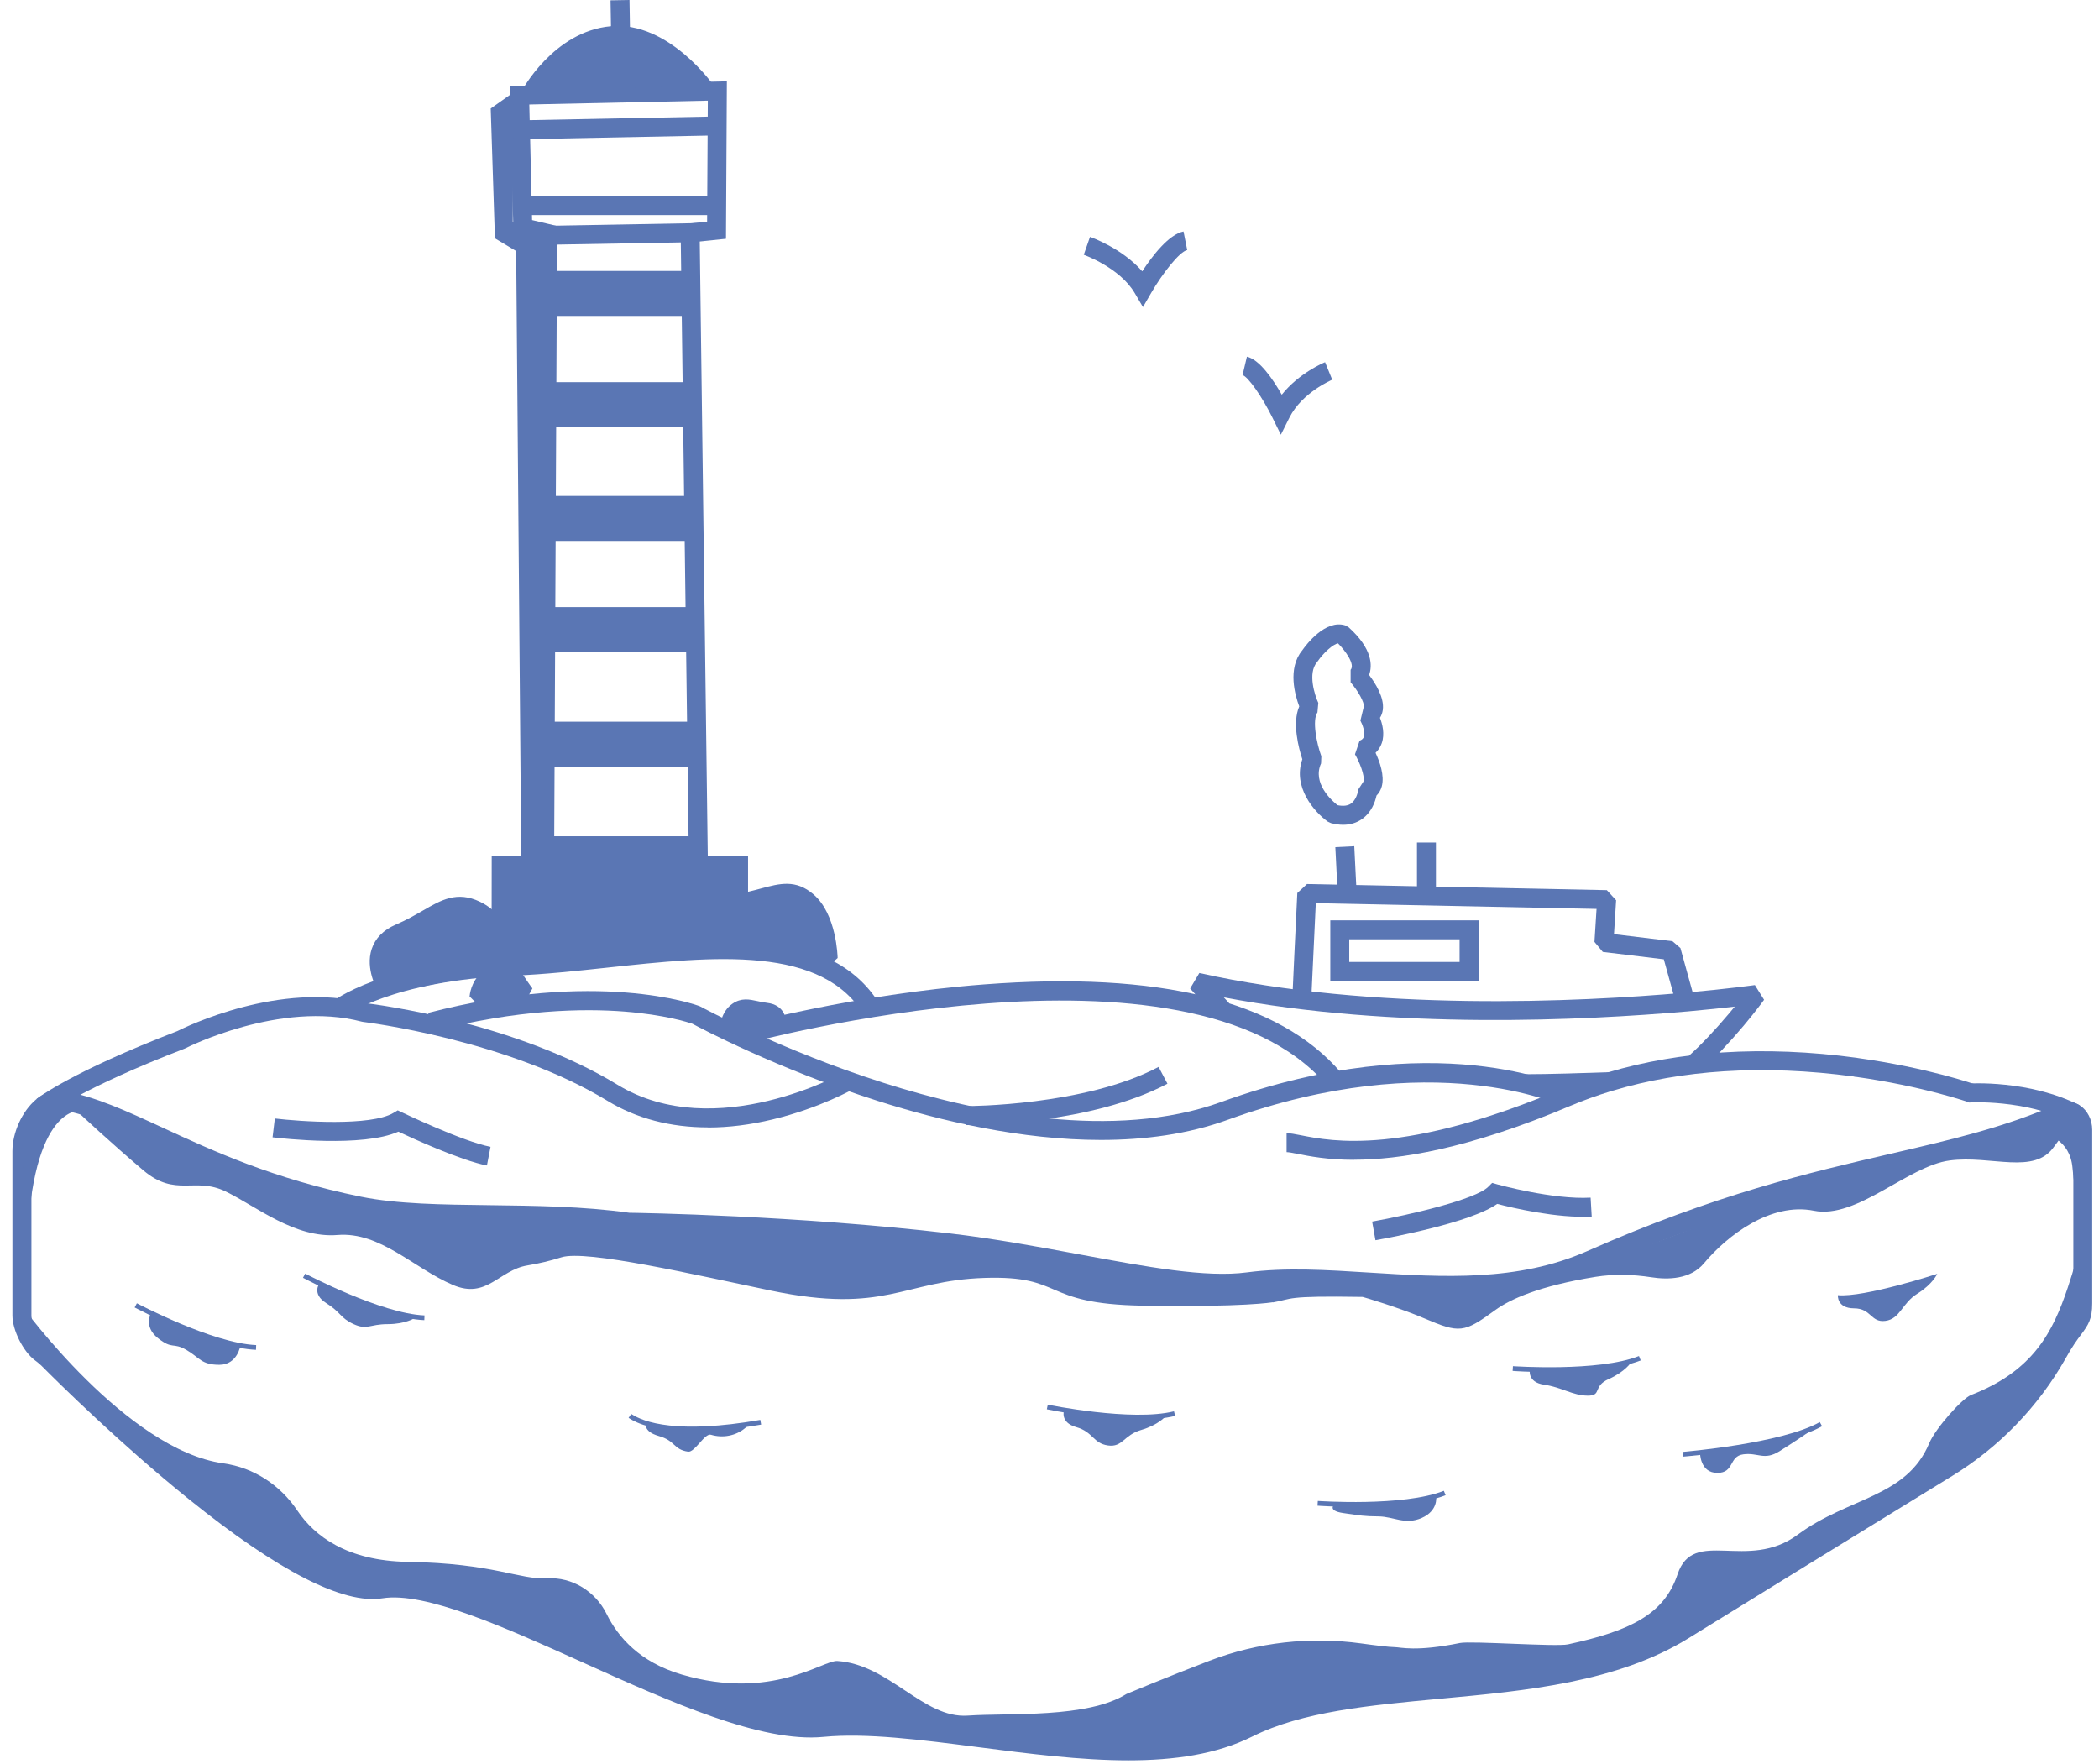 <svg width="169" height="142" viewBox="0 0 169 142" fill="none" xmlns="http://www.w3.org/2000/svg">
<path d="M90.852 141.733C86.983 141.733 82.835 141.199 78.76 140.672C74.123 140.073 69.747 139.512 66.305 139.844C61.306 140.329 53.991 137.036 46.92 133.849C40.681 131.041 34.229 128.133 30.787 128.687C27.642 129.19 22.392 126.5 15.184 120.689C9.681 116.251 4.72 111.351 3.331 109.954C3.19 109.813 3.015 109.68 2.832 109.539L2.79 109.508C1.855 108.798 1 107.081 1 105.913V92.692C1 91.184 1.778 89.475 2.893 88.532C3.58 87.952 4.331 87.712 5.068 87.834C7.628 88.265 10.173 89.444 13.123 90.806C17.088 92.638 22.022 94.92 29.058 96.351C31.989 96.946 35.591 96.988 39.407 97.034C43.093 97.08 46.905 97.122 50.675 97.644C51.56 97.656 64.084 97.858 76.478 99.308C80.065 99.728 83.549 100.373 86.918 100.999C92.375 102.01 97.084 102.884 100.392 102.445C103.487 102.033 106.803 102.243 110.309 102.464C116.151 102.83 122.192 103.212 127.805 100.728C138.119 96.164 145.637 94.42 152.272 92.882C157.176 91.745 161.411 90.764 165.758 88.853C166.319 88.605 166.937 88.662 167.456 88.998C168.07 89.398 168.452 90.154 168.452 90.963V104.94C168.452 106.2 168.146 106.661 167.566 107.44C167.253 107.856 166.83 108.424 166.28 109.428C164.098 113.27 160.961 116.514 157.206 118.819C150.964 122.65 142.21 128.03 135.952 131.9C130.205 135.448 122.947 136.124 115.926 136.776C110.229 137.307 104.853 137.806 100.831 139.814C97.954 141.252 94.523 141.733 90.841 141.733H90.852ZM68.545 138.219C71.658 138.219 75.226 138.677 78.954 139.157C86.685 140.153 94.68 141.184 100.159 138.444C104.433 136.307 109.954 135.796 115.797 135.25C122.638 134.613 129.717 133.956 135.158 130.595C141.42 126.725 150.174 121.345 156.416 117.514C159.95 115.342 162.903 112.29 164.956 108.68C165.552 107.592 166.017 106.97 166.353 106.52C166.822 105.894 166.933 105.746 166.933 104.937V90.959C166.933 90.597 166.769 90.364 166.628 90.272C166.517 90.2 166.437 90.219 166.38 90.246C161.904 92.215 157.603 93.21 152.623 94.367C146.056 95.889 138.612 97.614 128.431 102.121C122.474 104.757 116.243 104.364 110.222 103.983C106.791 103.765 103.548 103.563 100.602 103.956C97.049 104.429 92.23 103.536 86.647 102.498C83.301 101.876 79.843 101.235 76.306 100.823C63.592 99.339 50.74 99.171 50.61 99.171L50.515 99.163C46.825 98.648 43.043 98.602 39.391 98.56C35.503 98.514 31.828 98.469 28.757 97.847C21.545 96.382 16.519 94.058 12.486 92.192C9.635 90.875 7.174 89.738 4.816 89.337C4.461 89.276 4.11 89.498 3.881 89.696C3.11 90.349 2.53 91.635 2.53 92.688V105.91C2.53 106.6 3.164 107.867 3.717 108.291L3.759 108.321C3.976 108.485 4.202 108.657 4.419 108.875C11.589 116.079 25.154 128.038 30.55 127.175C34.442 126.554 40.811 129.419 47.554 132.453C54.445 135.555 61.569 138.764 66.167 138.322C66.927 138.249 67.724 138.215 68.552 138.215L68.545 138.219Z" fill="#5A76B4"/>
<path d="M57.01 90.772C53.991 90.772 51.255 90.059 48.928 88.643C40.781 83.682 29.348 82.293 29.234 82.278L29.131 82.259C22.564 80.531 15.008 84.358 14.936 84.396L14.859 84.43C6.568 87.624 3.919 89.662 3.893 89.681L2.946 88.483C3.057 88.395 5.732 86.311 14.276 83.018C14.951 82.679 22.533 78.97 29.47 80.771C30.443 80.889 41.502 82.332 49.725 87.342C57.616 92.146 67.984 86.342 68.087 86.285L68.846 87.609C68.732 87.674 66.019 89.212 62.222 90.127C60.417 90.562 58.673 90.78 57.013 90.78L57.01 90.772Z" fill="#5A76B4"/>
<path d="M166.738 90.345C163.045 88.49 158.561 88.761 158.515 88.765L158.412 87.243C158.611 87.231 163.35 86.933 167.425 88.983L166.738 90.345Z" fill="#5A76B4"/>
<path d="M110.874 136.521C112.668 137.055 130.247 133.933 132.51 133.151C134.773 132.369 156.676 119.139 159.744 116.068C162.812 112.996 167.696 106.291 167.696 106.291C167.696 106.291 167.696 99.255 167.082 101.708C166.952 102.227 166.738 102.91 166.486 103.666C165.296 107.2 163.739 110.37 158.698 112.317C157.977 112.595 155.829 115.011 155.333 116.197C153.505 120.582 148.811 120.547 144.751 123.558C140.691 126.569 136.341 122.925 135.067 126.756C133.994 129.976 131.255 131.312 126.241 132.396C125.29 132.602 118.437 132.102 117.544 132.285C113.988 133.01 112.771 132.621 112.267 132.617C111.855 132.613 110.805 132.487 109.592 132.319C105.471 131.755 101.273 132.224 97.389 133.712C94.012 135.006 90.7 136.387 90.7 136.387C87.532 138.368 81.263 137.898 77.916 138.131C74.349 138.383 71.613 134.01 67.423 133.735C66.24 133.659 62.157 136.963 54.884 134.823C51.526 133.834 49.763 131.823 48.84 129.946C47.95 128.137 46.077 126.966 44.066 127.076C41.799 127.202 39.811 125.871 32.813 125.752C27.913 125.668 25.315 123.665 23.933 121.612C22.564 119.571 20.423 118.159 17.988 117.823C10.177 116.743 1.763 105.139 1.763 105.139V107.028C1.763 107.028 19.534 123.047 22.915 125.817C26.295 128.587 32.012 127.862 34.114 128.13C36.217 128.397 61.272 139.924 64.71 139.112C68.152 138.299 93.058 141.355 94.554 141.226C96.049 141.096 99.003 139.348 99.003 139.348L110.874 136.524V136.521Z" fill="#5A76B4"/>
<path d="M102.475 104.864C104.135 104.582 103.345 104.318 109.71 104.422C109.752 104.422 112.66 105.284 114.659 106.139C117.536 107.367 117.857 107.322 120.387 105.482C121.619 104.586 123.966 103.532 128.442 102.807C129.938 102.567 131.46 102.605 132.96 102.838C134.288 103.044 136.108 103.017 137.199 101.708C139.073 99.465 142.587 96.786 146.041 97.481C149.498 98.179 153.612 93.878 156.973 93.436C160.335 92.993 163.788 94.634 165.387 92.314C165.387 92.314 167.673 89.429 166.07 89.543C164.468 89.658 154.886 93.275 148.082 94.79C141.282 96.301 124.626 104.559 117.636 104.044C110.645 103.532 101.838 103.151 101.838 103.151C96.854 103.49 75.085 100.922 72.643 99.656C70.201 98.389 44.05 98.057 44.05 98.057C39.418 97.965 29.657 98.274 24.677 96.252C19.698 94.229 6.35 89.07 6.35 89.07V89.608C6.35 89.608 8.929 92.02 11.535 94.225C14.142 96.435 15.683 94.722 18.171 95.931C20.659 97.145 23.742 99.713 27.177 99.434C30.615 99.156 33.305 102.105 36.464 103.456C39.2 104.628 40.162 102.262 42.467 101.884C43.394 101.731 44.31 101.514 45.203 101.231C47.195 100.602 55.983 102.643 62.065 103.91C71.33 105.841 72.704 103.105 79.255 102.891C85.807 102.678 83.72 104.986 91.981 105.124C100.243 105.261 102.467 104.849 102.467 104.849L102.475 104.864Z" fill="#5A76B4"/>
<path d="M164.689 91.322C164.689 91.322 166.666 91.711 166.864 94.023C167.303 99.072 167.448 89.181 167.448 89.181L164.689 91.322Z" fill="#5A76B4"/>
<path d="M6.353 89.441C6.353 89.441 2.263 89.12 2.164 101.712L1.755 91.654C1.755 91.654 3.32 87.765 5.365 87.868C7.41 87.968 6.35 89.441 6.35 89.441H6.353Z" fill="#5A76B4"/>
<path d="M20.61 108.68C17.015 108.531 11.093 105.402 10.841 105.269L11.021 104.933C11.082 104.963 17.118 108.154 20.625 108.299L20.61 108.68Z" fill="#5A76B4"/>
<path d="M12.165 105.715C12.165 105.715 11.521 106.791 12.715 107.737C13.909 108.684 13.906 108.054 15.001 108.684C16.092 109.317 16.199 109.886 17.66 109.886C19.122 109.886 19.358 108.333 19.358 108.333C19.358 108.333 13.837 106.791 12.165 105.715Z" fill="#5A76B4"/>
<path d="M34.164 106.291C30.569 106.143 24.647 103.014 24.395 102.88L24.574 102.544C24.635 102.575 30.672 105.765 34.179 105.91L34.164 106.291Z" fill="#5A76B4"/>
<path d="M25.719 103.33C25.719 103.33 25.074 104.174 26.268 104.921C27.459 105.666 27.383 106.112 28.474 106.612C29.565 107.108 29.752 106.612 31.214 106.612C32.675 106.612 33.419 106.104 33.419 106.104C33.419 106.104 27.405 104.624 25.719 103.334V103.33Z" fill="#5A76B4"/>
<path d="M55.739 115.243C52.801 115.243 51.316 114.633 50.61 114.16L50.824 113.843C51.835 114.518 54.529 115.484 61.218 114.324L61.283 114.701C59.02 115.094 57.2 115.243 55.739 115.243Z" fill="#5A76B4"/>
<path d="M52.026 114.526C52.026 114.526 51.694 115.239 53.045 115.621C54.399 116.003 54.212 116.709 55.399 116.88C55.945 116.96 56.735 115.369 57.238 115.518C58.196 115.804 59.245 115.613 60.009 114.969C60.165 114.835 60.241 114.747 60.241 114.747C60.241 114.747 54.006 115.293 52.026 114.526Z" fill="#5A76B4"/>
<path d="M91.665 114.293C88.307 114.293 84.495 113.515 84.285 113.469L84.362 113.095C84.43 113.11 91.116 114.476 94.523 113.633L94.615 114.003C93.768 114.213 92.737 114.293 91.665 114.293Z" fill="#5A76B4"/>
<path d="M85.681 113.53C85.681 113.53 85.3 114.522 86.654 114.904C88.009 115.285 88.013 116.213 89.203 116.38C90.39 116.552 90.474 115.545 91.874 115.136C93.279 114.728 93.851 114.03 93.851 114.03C93.851 114.03 87.666 114.297 85.681 113.53Z" fill="#5A76B4"/>
<path d="M124.779 110.474C123.138 110.474 121.906 110.39 121.788 110.378L121.814 109.997C121.883 110 128.694 110.47 131.961 109.18L132.102 109.535C130.152 110.302 127.073 110.47 124.783 110.47L124.779 110.474Z" fill="#5A76B4"/>
<path d="M123.18 110.256C123.18 110.256 122.932 111.29 124.325 111.489C125.718 111.687 126.622 112.359 127.82 112.37C129.022 112.382 128.194 111.622 129.53 111.031C130.865 110.439 131.342 109.672 131.342 109.672C131.342 109.672 125.245 110.756 123.18 110.26V110.256Z" fill="#5A76B4"/>
<path d="M109.069 121.326C107.428 121.326 106.196 121.242 106.078 121.23L106.104 120.849C106.173 120.853 112.981 121.322 116.251 120.032L116.392 120.387C114.442 121.154 111.363 121.322 109.073 121.322L109.069 121.326Z" fill="#5A76B4"/>
<path d="M107.467 121.108C107.467 121.108 106.78 121.627 108.169 121.826C109.558 122.024 109.802 122.081 111 122.093C112.202 122.104 113.141 122.806 114.476 122.215C115.812 121.624 115.629 120.521 115.629 120.521C115.629 120.521 109.531 121.604 107.467 121.108Z" fill="#5A76B4"/>
<path d="M135.521 117.281L135.49 116.899C135.57 116.892 143.462 116.232 146.518 114.499L146.705 114.831C143.576 116.602 135.845 117.254 135.521 117.281Z" fill="#5A76B4"/>
<path d="M136.879 116.964C136.879 116.964 136.86 118.586 138.264 118.59C139.668 118.594 139.176 117.247 140.367 117.094C141.557 116.937 142.034 117.621 143.274 116.846C144.514 116.075 145.972 115.068 145.972 115.068C145.972 115.068 138.993 117.17 136.879 116.968V116.964Z" fill="#5A76B4"/>
<path d="M147.976 104.28C147.976 104.28 147.876 105.337 149.281 105.341C150.685 105.345 150.612 106.505 151.803 106.349C152.994 106.192 153.131 104.933 154.371 104.162C155.611 103.391 155.978 102.563 155.978 102.563C155.978 102.563 150.09 104.483 147.976 104.28Z" fill="#5A76B4"/>
<path d="M27.616 81.908L26.654 80.721C26.818 80.587 30.802 77.439 41.391 77.023C43.707 76.932 46.142 76.668 48.725 76.394C57.776 75.417 67.141 74.41 70.995 81.137L69.671 81.896C66.313 76.035 57.452 76.989 48.889 77.909C46.398 78.176 43.818 78.454 41.452 78.546C31.451 78.939 27.654 81.873 27.616 81.904V81.908Z" fill="#5A76B4"/>
<path d="M44.577 77.245L43.051 77.237L43.329 18.194L56.322 17.962L57.086 76.589L55.559 76.608L54.815 19.518L44.848 19.694L44.577 77.245Z" fill="#5A76B4"/>
<path d="M44.528 19.686L41.345 18.939L41.051 6.922L58.524 6.548L58.452 19.225L55.632 19.515L55.475 17.996L56.933 17.847L56.99 8.105L42.616 8.414L42.841 17.721L44.879 18.202L44.528 19.686Z" fill="#5A76B4"/>
<path d="M55.91 67.331H43.677V70.953H55.91V67.331Z" fill="#5A76B4"/>
<path d="M60.23 76.253L39.579 77.554L39.59 68.938H60.23V76.253Z" fill="#5A76B4"/>
<path d="M43.68 61.73H55.914V58.108H43.68V61.73Z" fill="#5A76B4"/>
<path d="M43.68 52.503H55.914V48.882H43.68V52.503Z" fill="#5A76B4"/>
<path d="M43.68 43.551H55.914V39.929H43.68V43.551Z" fill="#5A76B4"/>
<path d="M43.68 34.393H55.914V30.771H43.68V34.393Z" fill="#5A76B4"/>
<path d="M43.68 25.437H55.914V21.816H43.68V25.437Z" fill="#5A76B4"/>
<path d="M41.99 7.35C41.99 7.35 44.543 2.519 49.19 2.11C53.838 1.702 57.436 6.85 57.436 6.85" fill="#5A76B4"/>
<path d="M50.683 2.55921e-05L49.157 0.026L49.202 2.67L50.728 2.644L50.683 2.55921e-05Z" fill="#5A76B4"/>
<path d="M58.014 9.371L41.976 9.687L42.006 11.213L58.044 10.897L58.014 9.371Z" fill="#5A76B4"/>
<path d="M58.123 15.79H41.765V17.317H58.123V15.79Z" fill="#5A76B4"/>
<path d="M109.016 93.382C106.89 93.382 105.429 93.092 104.456 92.901C104.078 92.825 103.753 92.764 103.589 92.764V91.238C103.898 91.238 104.257 91.31 104.749 91.406C107.23 91.898 113.034 93.046 125.798 87.655C126.923 87.178 128.129 86.743 129.385 86.365L129.499 86.331C132.376 85.476 135.475 84.942 138.711 84.736C142.137 84.518 145.774 84.663 149.513 85.171L149.586 85.186C155.188 85.964 158.954 87.281 159.114 87.338L158.607 88.776C158.568 88.765 154.825 87.452 149.391 86.697H149.33L149.254 86.674C145.636 86.186 142.126 86.044 138.814 86.254C135.654 86.453 132.632 86.979 129.839 87.819L129.728 87.849C128.564 88.204 127.446 88.609 126.401 89.051C118.113 92.554 112.614 93.375 109.019 93.375L109.016 93.382Z" fill="#5A76B4"/>
<path d="M88.639 91.783C82.236 91.783 75.738 90.253 70.659 88.635C62.615 86.071 56.391 82.774 55.739 82.423C55.434 82.32 53.529 81.702 50.29 81.446C47.027 81.19 41.697 81.255 34.851 83.03L34.469 81.553C48.077 78.023 55.991 80.885 56.319 81.007L56.418 81.053C56.483 81.087 62.821 84.537 71.151 87.189C78.779 89.616 89.685 91.852 98.324 88.727C115.56 82.492 126.004 87.452 126.439 87.666L125.768 89.036C125.665 88.986 115.427 84.163 98.843 90.162C95.638 91.322 92.154 91.783 88.639 91.783Z" fill="#5A76B4"/>
<path d="M92.028 24.727L91.364 23.598C90.158 21.548 87.288 20.522 87.258 20.514L87.761 19.072C87.88 19.114 90.333 19.984 91.967 21.846C92.772 20.613 94.1 18.873 95.29 18.637L95.588 20.133C94.974 20.255 93.588 22.022 92.68 23.594L92.024 24.727H92.028Z" fill="#5A76B4"/>
<path d="M137.016 86.124L135.998 84.991C136.967 84.121 138.054 82.972 139.237 81.572C139.394 81.385 139.539 81.21 139.672 81.046C138.718 81.156 137.425 81.293 135.864 81.435C135.864 81.435 135.83 81.435 135.803 81.439C127.572 82.16 112.202 82.915 98.534 80.301C98.667 80.446 98.808 80.599 98.957 80.759L97.839 81.801C97.312 81.236 96.858 80.74 96.511 80.359C96.076 79.874 95.824 79.588 95.824 79.588L96.564 78.34C110.573 81.473 127.061 80.679 135.643 79.927C135.643 79.927 135.673 79.927 135.7 79.924C139.153 79.615 141.271 79.313 141.294 79.313L142.034 80.496C141.939 80.637 141.313 81.477 140.405 82.564C139.176 84.018 138.039 85.216 137.016 86.132V86.124Z" fill="#5A76B4"/>
<path d="M122.749 88.017V86.491C124.794 86.487 127.63 86.395 129.587 86.326L129.618 87.09V87.853C127.675 87.921 124.821 88.013 122.749 88.017Z" fill="#5A76B4"/>
<path d="M134.975 80.904L133.96 77.237L129.049 76.642L128.377 75.837L128.545 73.181L105.94 72.719C105.795 75.742 105.604 79.71 105.601 79.912L104.074 79.901C104.074 79.737 104.338 74.253 104.452 71.903L105.23 71.178L129.373 71.67L130.121 72.483L129.95 75.211L134.655 75.78L135.299 76.333L136.448 80.492L134.975 80.901V80.904Z" fill="#5A76B4"/>
<path d="M115.614 67.835H114.087V71.395H115.614V67.835Z" fill="#5A76B4"/>
<path d="M109.039 68.132L107.514 68.208L107.678 71.493L109.203 71.417L109.039 68.132Z" fill="#5A76B4"/>
<path d="M108.142 66.408C107.833 66.408 107.505 66.362 107.161 66.274L106.909 66.156C105.822 65.381 104.063 63.374 104.857 61.134C104.578 60.291 104.017 58.234 104.608 56.876C104.28 56.01 103.639 53.827 104.845 52.369C105.189 51.877 106.722 49.858 108.31 50.351L108.596 50.515C110.531 52.266 110.496 53.617 110.233 54.346C110.718 54.983 111.473 56.158 111.336 57.158C111.302 57.395 111.225 57.608 111.107 57.795C111.305 58.303 111.508 59.097 111.252 59.833C111.149 60.135 110.981 60.394 110.752 60.611C111.084 61.325 111.489 62.447 111.252 63.317C111.172 63.611 111.027 63.859 110.828 64.057C110.725 64.542 110.439 65.397 109.668 65.942C109.23 66.251 108.718 66.408 108.142 66.408ZM107.68 64.828C108.146 64.924 108.516 64.882 108.779 64.698C109.191 64.408 109.34 63.782 109.363 63.565L109.748 62.97C109.748 62.97 109.768 62.958 109.779 62.913C109.905 62.447 109.447 61.337 109.096 60.734L109.466 59.642C109.706 59.543 109.771 59.429 109.806 59.337C109.939 58.956 109.68 58.288 109.531 58.024L109.779 57.005C109.813 56.983 109.813 56.979 109.817 56.948C109.874 56.544 109.306 55.582 108.745 54.937V53.93C109.123 53.503 108.329 52.404 107.73 51.801C107.348 51.862 106.593 52.518 106.078 53.262L106.032 53.323C105.28 54.205 105.856 55.983 106.142 56.593L106.074 57.357C105.635 57.979 106.001 59.833 106.387 60.89L106.364 61.466C105.643 63.054 107.23 64.466 107.68 64.824V64.828Z" fill="#5A76B4"/>
<path d="M103.128 34.999L102.448 33.622C101.628 31.954 100.483 30.325 100.044 30.199L100.395 28.715C101.407 28.951 102.479 30.512 103.2 31.779C104.601 30.027 106.589 29.199 106.688 29.161L107.264 30.573C107.241 30.585 104.83 31.596 103.815 33.626L103.128 34.999Z" fill="#5A76B4"/>
<path d="M39.205 93.84C37.11 93.436 33.248 91.669 32.073 91.115C29.218 92.398 22.709 91.661 21.945 91.57L22.128 90.055C24.162 90.299 29.84 90.696 31.672 89.608L32.023 89.398L32.393 89.574C32.443 89.597 37.251 91.905 39.495 92.337L39.205 93.836V93.84Z" fill="#5A76B4"/>
<path d="M110.744 99.858L110.477 98.354C113.556 97.805 118.819 96.565 119.822 95.557L120.139 95.24L120.57 95.363C120.616 95.374 125.046 96.603 128.068 96.427L128.156 97.95C125.389 98.11 121.734 97.24 120.547 96.931C118.418 98.431 112.072 99.617 110.752 99.854L110.744 99.858Z" fill="#5A76B4"/>
<path d="M31.069 79.374C31.069 79.374 29.295 76.375 32.183 75.142C35.072 73.914 36.175 72.265 38.323 73.295C40.468 74.329 41.337 77.317 41.337 77.317C41.337 77.317 32.145 78.825 31.069 79.374Z" fill="#5A76B4"/>
<path d="M31.416 80.053L30.413 79.76C30.371 79.691 29.398 78.016 29.924 76.417C30.214 75.535 30.875 74.868 31.886 74.436C32.729 74.078 33.427 73.673 34.042 73.318C35.522 72.46 36.804 71.716 38.655 72.609C41.082 73.776 42.032 76.966 42.07 77.104L41.46 78.069C36.999 78.802 32.019 79.744 31.413 80.053H31.416ZM37.03 73.734C36.408 73.734 35.793 74.07 34.809 74.642C34.156 75.02 33.416 75.451 32.485 75.844C31.886 76.1 31.523 76.444 31.375 76.894C31.203 77.42 31.332 78.012 31.481 78.432C33.435 77.894 38.094 77.085 40.292 76.715C39.911 75.856 39.163 74.543 37.991 73.982C37.636 73.811 37.331 73.731 37.026 73.731L37.03 73.734Z" fill="#5A76B4"/>
<path d="M42.3 80.092C42.3 80.092 42.139 79.92 41.525 78.989C40.899 78.043 39.991 78.298 39.239 78.936C38.64 79.443 38.575 80.294 38.575 80.294C38.575 80.294 41.88 80.023 42.303 80.096L42.3 80.092Z" fill="#5A76B4"/>
<path d="M38.632 81.049L37.808 80.229C37.816 80.111 37.923 79.042 38.743 78.348C39.418 77.775 40.117 77.523 40.765 77.615C41.151 77.668 41.708 77.878 42.158 78.561C42.696 79.374 42.864 79.573 42.868 79.58L42.185 80.84C41.895 80.813 40.117 80.923 38.632 81.046V81.049ZM40.498 79.126C40.327 79.126 40.09 79.233 39.838 79.428C40.178 79.405 40.525 79.382 40.849 79.363C40.746 79.225 40.647 79.145 40.544 79.13C40.529 79.13 40.51 79.13 40.495 79.13L40.498 79.126Z" fill="#5A76B4"/>
<path d="M57.306 76.157C57.306 76.157 56.471 73.147 59.256 72.757C62.046 72.368 63.381 71.197 64.999 72.59C66.617 73.982 66.671 77.146 66.671 77.146C66.671 77.146 58.364 75.932 57.303 76.157H57.306Z" fill="#5A76B4"/>
<path d="M66.564 77.901C62.588 77.321 58.1 76.787 57.463 76.905L56.574 76.364C56.524 76.184 56.108 74.562 56.94 73.292C57.265 72.799 57.91 72.177 59.153 72.002C59.962 71.888 60.657 71.701 61.271 71.536C62.775 71.132 64.076 70.781 65.503 72.013C67.358 73.612 67.438 76.993 67.442 77.134L66.568 77.901H66.564ZM57.959 75.379C59.768 75.429 63.664 75.951 65.827 76.257C65.679 75.253 65.312 73.868 64.503 73.17C63.729 72.502 63.168 72.609 61.664 73.013C61.008 73.189 60.268 73.391 59.363 73.517C58.814 73.593 58.436 73.795 58.215 74.127C57.974 74.49 57.932 74.982 57.955 75.383L57.959 75.379Z" fill="#5A76B4"/>
<path d="M62.459 82.602C62.459 82.602 62.791 81.625 61.684 81.499C60.574 81.373 60.043 80.992 59.398 81.446C58.754 81.9 58.734 82.804 58.734 82.804C58.734 82.804 62.039 82.534 62.462 82.606L62.459 82.602Z" fill="#5A76B4"/>
<path d="M58.795 83.564L57.971 82.785C57.971 82.652 58.028 81.477 58.959 80.824C59.681 80.317 60.333 80.462 60.967 80.599C61.211 80.652 61.467 80.71 61.768 80.744C62.493 80.828 62.859 81.179 63.039 81.461C63.42 82.064 63.222 82.724 63.18 82.85L62.344 83.358C62.054 83.327 60.272 83.442 58.792 83.564H58.795Z" fill="#5A76B4"/>
<path d="M106.795 87.345C95.695 74.402 60.409 83.934 60.054 84.029L59.65 82.556C59.742 82.53 68.835 80.049 79.225 79.26C93.333 78.183 102.998 80.572 107.955 86.35L106.795 87.342V87.345Z" fill="#5A76B4"/>
<path d="M119.044 78.977H107.108V74.1H119.044V78.977ZM108.634 77.451H117.518V75.627H108.634V77.451Z" fill="#5A76B4"/>
<path d="M77.848 90.581H77.81L77.817 89.055C77.909 89.055 87.33 89.055 93.283 85.903L93.996 87.254C87.841 90.513 78.626 90.585 77.848 90.585V90.581Z" fill="#5A76B4"/>
<path d="M41.353 7.434L39.51 8.735L39.849 19.19L41.559 20.213L41.971 69.491L43.814 69.766L44.089 18.946L41.284 17.893L41.353 7.434Z" fill="#5A76B4"/>
</svg>
